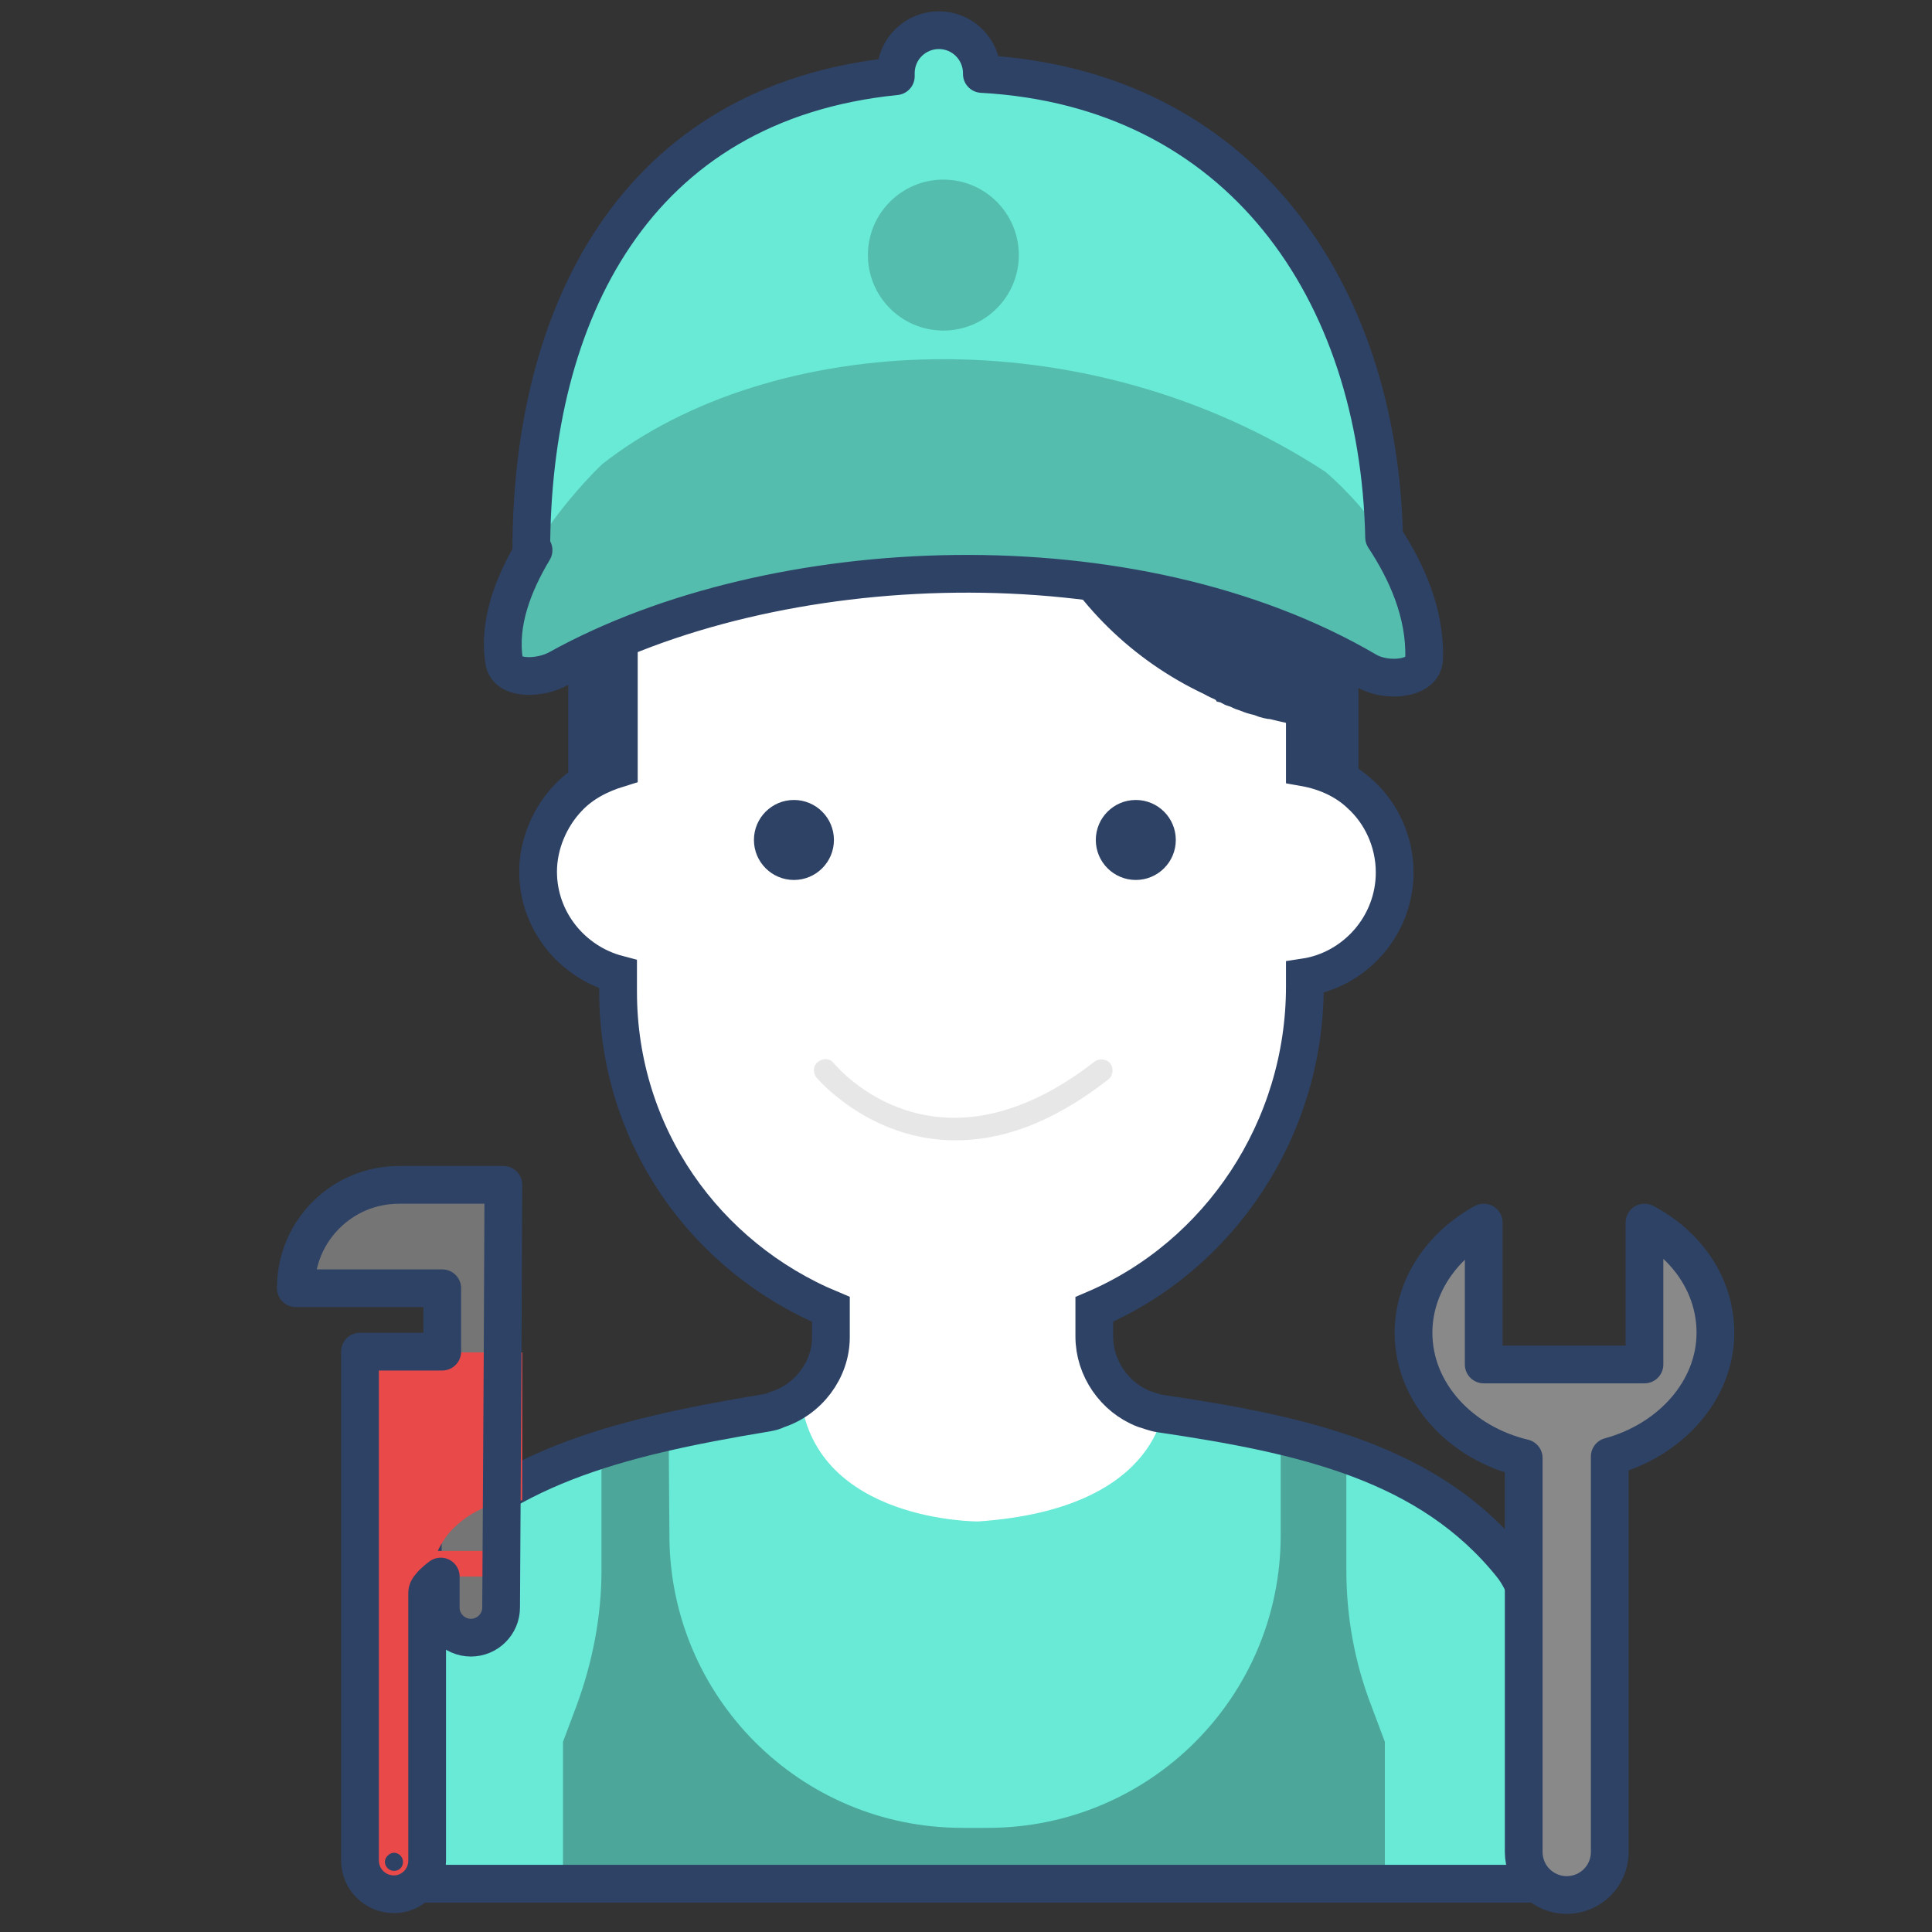 <?xml version="1.0" encoding="utf-8"?>
<!-- Generator: Adobe Illustrator 22.1.0, SVG Export Plug-In . SVG Version: 6.00 Build 0)  -->
<svg version="1.1" xmlns="http://www.w3.org/2000/svg" xmlns:xlink="http://www.w3.org/1999/xlink" x="0px" y="0px"
	 viewBox="0 0 256 256" style="enable-background:new 0 0 256 256;" xml:space="preserve">
<rect x="0" y="0" width="256" height="256" fill="#333333" stroke="none"/>
<g id="Layer_1">
	<g>
		<path style="fill:#FFFFFF;" d="M203.9,249.6H53c0-14.2-5-35.1,1.9-42.5c11.6-12.5,26.1-16.5,46.7-19.9c0.5-0.1,1-0.2,1.3-0.4
			c4.2-1.3,7.2-5.3,7.2-9.6v-3.7c-16.6-6.9-28.2-23-28.2-42.1v-2.3c-6.1-1.6-10.6-7.1-10.6-13.6c0-3.7,1.6-7.3,4-9.8
			c1.8-1.9,4.1-3.1,6.7-3.9V82.6c0-7.2,5.8-13,13-13h45.1c4.3,8.8,11.6,15.9,20.5,20.1c0.4,0.2,0.7,0.4,1.2,0.6
			c0.2,0.1,0.5,0.2,0.7,0.4c0.4,0.1,0.7,0.4,1.1,0.5c0.5,0.1,0.8,0.4,1.3,0.5c0.5,0.2,1,0.4,1.4,0.5c0.5,0.1,0.8,0.2,1.3,0.4
			c0.4,0.1,0.6,0.2,1,0.2c0.4,0.1,0.6,0.1,1,0.2c0.1,0,0.2,0,0.2,0.1c0.4,0.1,0.6,0.1,1,0.2c0.2,0.1,0.5,0.1,0.7,0.1
			c0.5,0.1,1,0.1,1.4,0.2v8.1c2.8,0.5,5.4,1.7,7.3,3.5c2.8,2.5,4.6,6.3,4.6,10.4c0,7.1-5.3,12.9-11.9,13.9v1.2
			c0,18.9-11.3,35.7-27.9,42.8v3.6c0,4.2,2.7,8.1,6.6,9.6c0.7,0.2,1.4,0.5,2.1,0.6c19,2.8,35.7,6.5,46.6,20.1
			C206.4,215,203.9,235.7,203.9,249.6z"/>
	</g>
	<g>
		<path style="fill:#2E4266;" d="M180,64.9v40.2c-1.9-1.9-4.5-3-7.3-3.5v-8c-0.5-0.1-1-0.1-1.4-0.2c-0.2,0-0.5-0.1-0.7-0.1
			c-0.4-0.1-0.6-0.1-1-0.2c-0.1,0-0.2,0-0.2-0.1c-0.4-0.1-0.6-0.1-1-0.2s-0.6-0.1-1-0.2c-0.5-0.1-0.8-0.2-1.3-0.4
			c-0.5-0.1-1-0.4-1.4-0.5c-0.5-0.1-0.8-0.4-1.3-0.5c-0.4-0.1-0.7-0.2-1.1-0.5c-0.2-0.1-0.5-0.2-0.7-0.4c-0.4-0.1-0.8-0.4-1.2-0.6
			c-8.9-4.2-16.1-11.3-20.5-20.1H95c-7.2,0-13,5.8-13,13v19.1c-2.5,0.6-4.9,1.9-6.7,3.9V70c0-5.6,3-10.2,7.7-12.8
			c-11.7-19,1.9-40.9,27.8-40.9c27.2,0,65.4,20.6,69.2,47.3c0,0.2,0,0.5,0.1,0.7l0,0C180,64.5,180,64.7,180,64.9z"/>
	</g>
	<g>
		<circle style="fill:#2E4266;" cx="105.2" cy="111.3" r="5.3"/>
	</g>
	<g>
		<circle style="fill:#2E4266;" cx="150.5" cy="111.3" r="5.3"/>
	</g>
	<g style="opacity:0.1;">
		<path style="fill:#0C0C0C;" d="M126.6,151.1c-11.4,0-18.3-8.2-18.4-8.3c-0.5-0.6-0.5-1.6,0.2-2.1c0.6-0.5,1.6-0.5,2.1,0.2
			c0.6,0.7,13.6,16,34.5-0.2c0.6-0.5,1.6-0.4,2.1,0.2c0.5,0.6,0.4,1.6-0.2,2.1C139.1,149.1,132.4,151.1,126.6,151.1z"/>
	</g>
	<path style="fill:#68EAD7;" d="M206.4,250.2H54.8c0,0-4.8-35.1,2.7-46.4c7.6-11.4,48.7-18.6,48.6-18.6c2,16.5,23.5,16.4,23.5,16.4
		c24.9-1.7,24.8-16.2,24.8-16.4c0,0,1.9,0.5,2.1,0.6c0,0,5.2,0.8,13,3.2c2.6,0.8,5.5,1.8,8.7,2.9c3.3,1.2,6.8,2.6,10.4,4.3
		C212.2,207.1,206.4,250.2,206.4,250.2z"/>
	<path style="opacity:0.3;fill:#0C0C0C;" d="M79.7,191.7v0.5v1.3v14.6c0,6.1-1.2,12.2-3.3,17.9l-1.8,4.8v19.3h108.9v-19.3l-1.8-4.8
		c-2.2-5.7-3.3-11.8-3.3-17.9v-16v-0.2c-3.1-1.2-6.1-2.1-8.7-2.9v14.4c0,21.5-17.4,38.8-38.8,38.8h-3.4c-21.5,0-38.8-17.4-38.8-38.8
		l-0.1-14.2C88.3,189.2,80.8,191.4,79.7,191.7z"/>
	<g>
		<path style="fill:none;stroke:#2E4266;stroke-width:5;stroke-miterlimit:10;" d="M203.9,249.6H53c0-14.2-5-35.1,1.9-42.5
			c11.6-12.5,26.1-16.5,46.7-19.9c0.5-0.1,1-0.2,1.3-0.4c4.2-1.3,7.2-5.3,7.2-9.6v-3.7c-16.6-6.9-28.2-23-28.2-42.1v-2.3
			c-6.1-1.6-10.6-7.1-10.6-13.6c0-3.7,1.6-7.3,4-9.8c1.8-1.9,4.1-3.1,6.7-3.9V82.6c0-7.2,5.8-13,13-13h45.1
			c4.3,8.8,11.6,15.9,20.5,20.1c0.4,0.2,0.7,0.4,1.2,0.6c0.2,0.1,0.5,0.2,0.7,0.4c0.4,0.1,0.7,0.4,1.1,0.5c0.5,0.1,0.8,0.4,1.3,0.5
			c0.5,0.2,1,0.4,1.4,0.5c0.5,0.1,0.8,0.2,1.3,0.4c0.4,0.1,0.6,0.2,1,0.2c0.4,0.1,0.6,0.1,1,0.2c0.1,0,0.2,0,0.2,0.1
			c0.4,0.1,0.6,0.1,1,0.2c0.2,0.1,0.5,0.1,0.7,0.1c0.5,0.1,1,0.1,1.4,0.2v8.1c2.8,0.5,5.4,1.7,7.3,3.5c2.8,2.5,4.6,6.3,4.6,10.4
			c0,7.1-5.3,12.9-11.9,13.9v1.2c0,18.9-11.3,35.7-27.9,42.8v3.6c0,4.2,2.7,8.1,6.6,9.6c0.7,0.2,1.4,0.5,2.1,0.6
			c19,2.8,35.7,6.5,46.6,20.1C206.4,215,203.9,235.7,203.9,249.6z"/>
	</g>
	<path style="fill:#68EAD7;" d="M183.4,73c-35.8-11.4-73.3-12-113,0c0-31.3,13.6-59.4,48.3-62.9c0-0.1,0-0.3,0-0.4
		c0-3.2,2.6-5.7,5.7-5.7c3.2,0,5.7,2.6,5.7,5.7v0.1C164.9,11.7,183.4,39.5,183.4,73z"/>
	<path style="fill:#68EAD7;" d="M79.8,61.5c0,0-14.9,13.9-13,26.1c0.4,2.6,4.9,2.3,7.2,1c28.5-15.8,76.2-17.8,107.1,0.3
		c2.5,1.5,7.5,1.2,7.6-1.6c0.5-13.7-13.1-24.8-13.1-24.8C143.6,41.6,102.1,44,79.8,61.5z"/>
	<circle style="opacity:0.2;fill:#0C0C0C;" cx="125" cy="33.8" r="10"/>
	<path style="opacity:0.2;fill:#0C0C0C;" d="M79.8,61.5c0,0-14.9,13.9-13,26.1c0.4,2.6,4.9,2.3,7.2,1c28.5-15.8,76.2-17.8,107.1,0.3
		c2.5,1.5,7.5,1.2,7.6-1.6c0.5-13.7-13.1-24.8-13.1-24.8C143.6,41.6,102.1,44,79.8,61.5z"/>
	<g>
		<path style="fill:none;stroke:#2E4266;stroke-width:5;stroke-linecap:round;stroke-linejoin:round;stroke-miterlimit:10;" d="
			M188.7,87.3c-0.1,2.8-5.1,3.1-7.6,1.6C150.2,70.8,102.5,72.8,74,88.6c-2.3,1.3-6.8,1.6-7.2-1c-0.8-5,1.2-10.2,3.9-14.7
			c-0.1,0-0.2,0.1-0.3,0.1c0-31.3,13.6-59.4,48.3-62.9V9.7c0-3.2,2.6-5.7,5.7-5.7c3.2,0,5.7,2.6,5.7,5.7v0.1
			c34.2,1.9,52.6,28.7,53.3,61.4c0,0,0,0,0,0C186.3,75.6,188.9,81.2,188.7,87.3z"/>
	</g>
	<path style="fill:#898989;stroke:#2E4266;stroke-width:5;stroke-linecap:round;stroke-linejoin:round;stroke-miterlimit:10;" d="
		M227.3,176.6c0,7.6-5.9,14.2-14,16.4v52.4c0,3.2-2.6,5.7-5.7,5.7c-3.1,0-5.7-2.5-5.7-5.7v-52.2c-8.4-2-14.6-8.7-14.6-16.6
		c0-6.1,3.7-11.5,9.3-14.6v18.8h21.3V162C223.6,165,227.3,170.4,227.3,176.6z"/>
	<path style="fill:#EA4949;" d="M66.6,205.6L66.6,205.6l-0.1,3.3h0.1c0.9,0,1.7-0.8,1.7-1.7C68.3,206.2,67.5,205.6,66.6,205.6z"/>
	<g>
		<path style="fill:#757575;" d="M62.5,217.1L62.5,217.1c-2.2,0-4-1.8-4-4l0.1-42.3H39.1l0,0c0-7.6,6.1-13.7,13.7-13.7h13.8l-0.2,56
			C66.5,215.3,64.7,217.1,62.5,217.1z"/>
	</g>
	<path style="fill:#EA4949;" d="M69.2,198.8v-19.6H47.7v67.4c0,2.5,2,4.5,4.5,4.5l0,0c2.5,0,4.5-2,4.5-4.5V211
		c0-0.8,0.1-1.5,0.2-2.1h9.7c0.9,0,1.7-0.8,1.7-1.7c0-1-0.8-1.7-1.7-1.7H58c0.6-1.2,1.3-2.3,2.3-3.2
		C62.6,200.1,65.7,198.8,69.2,198.8z M52.2,247.9c-0.7,0-1.2-0.6-1.2-1.2s0.6-1.2,1.2-1.2c0.7,0,1.2,0.6,1.2,1.2
		C53.4,247.4,52.9,247.9,52.2,247.9z"/>
	<path style="fill:none;stroke:#2E4266;stroke-width:5;stroke-linecap:round;stroke-linejoin:round;stroke-miterlimit:10;" d="
		M66.6,179.1l0.1-22.1H52.9c-3.8,0-7.2,1.5-9.7,4c-2.5,2.5-4,5.9-4,9.7h19.4l0,8.4H47.7v67.4c0,2.5,2,4.5,4.5,4.5
		c1.2,0,2.3-0.5,3.1-1.3s1.3-1.9,1.3-3.2V211c0-0.8,1.8-2.1,1.8-2.1l0,4.1c0,2.2,1.8,4,4,4c2.2,0,4-1.8,4-4L66.6,179.1z"/>
</g>
<g id="guidelines">
</g>
</svg>
